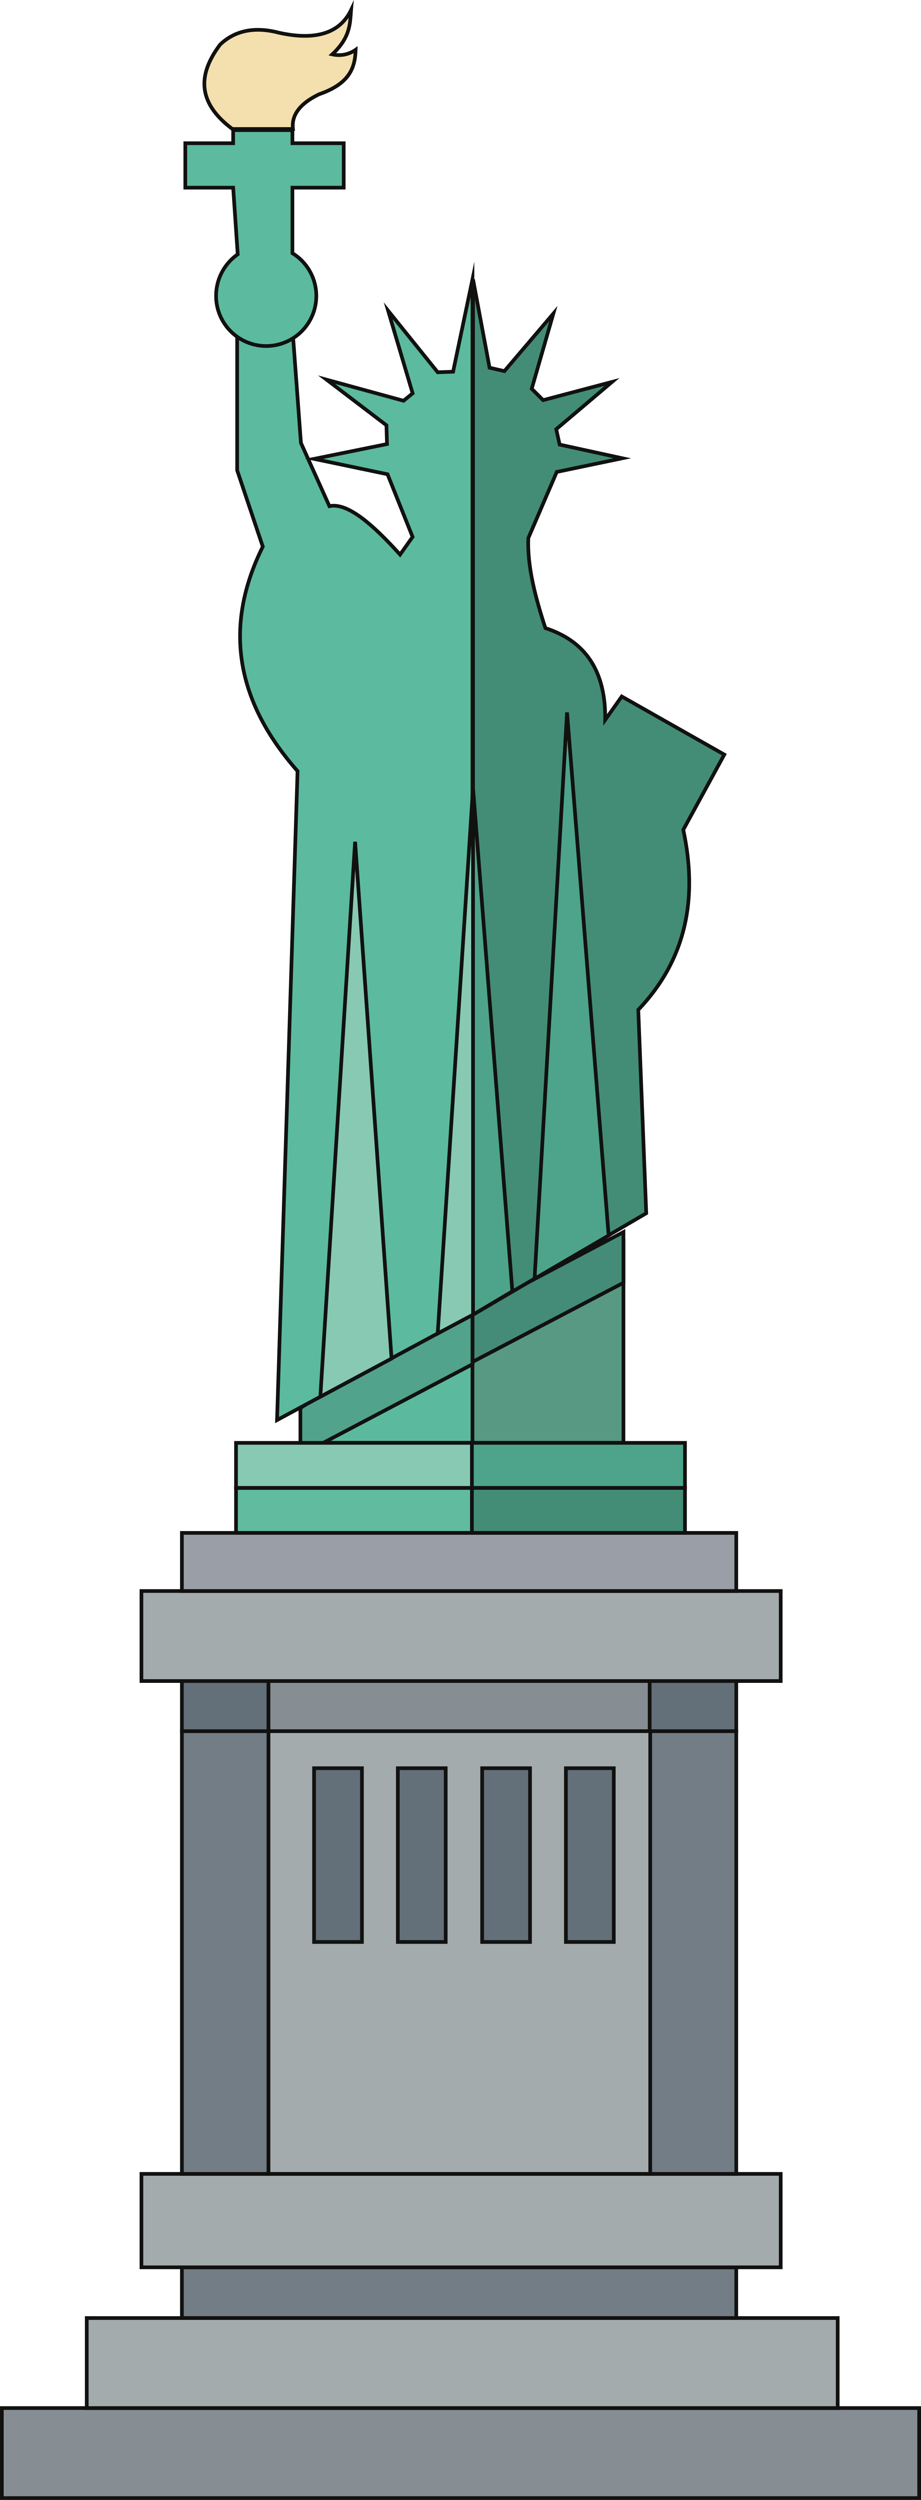 <svg xmlns="http://www.w3.org/2000/svg" viewBox="-2606.73 -531.156 124.965 339.195">
  <defs>
    <style>
      .cls-1 {
        fill: #868e94;
      }

      .cls-1, .cls-10, .cls-11, .cls-12, .cls-13, .cls-14, .cls-15, .cls-16, .cls-17, .cls-2, .cls-3, .cls-4, .cls-5, .cls-6, .cls-7, .cls-8, .cls-9 {
        stroke: #111110;
        stroke-miterlimit: 10;
        stroke-width: 0.5px;
      }

      .cls-2 {
        fill: #a4abad;
      }

      .cls-3 {
        fill: #727d85;
      }

      .cls-4 {
        fill: #636f79;
      }

      .cls-5 {
        fill: #637079;
      }

      .cls-6 {
        fill: #9a9ea6;
      }

      .cls-7 {
        fill: #579982;
      }

      .cls-8 {
        fill: #5bba9d;
      }

      .cls-9 {
        fill: #448c77;
      }

      .cls-10 {
        fill: #52a38b;
      }

      .cls-11 {
        fill: #61bb9e;
      }

      .cls-12 {
        fill: #438d76;
      }

      .cls-13 {
        fill: #88c9b4;
      }

      .cls-14 {
        fill: #4da48a;
      }

      .cls-15 {
        fill: #5cba9f;
      }

      .cls-16 {
        fill: #438d77;
      }

      .cls-17 {
        fill: #f4dfae;
      }
    </style>
  </defs>
  <g id="Statue_1_" transform="translate(-2606.48 -529.813)">
    <g id="socle_1_" transform="translate(0 206.643)">
      <rect id="Rectangle_175" data-name="Rectangle 175" class="cls-1" width="124.465" height="12.215" transform="translate(0 118.744)"/>
      <rect id="Rectangle_176" data-name="Rectangle 176" class="cls-2" width="101.891" height="12.215" transform="translate(11.519 106.53)"/>
      <rect id="Rectangle_177" data-name="Rectangle 177" class="cls-3" width="75.22" height="6.88" transform="translate(24.429 99.649)"/>
      <rect id="Rectangle_178" data-name="Rectangle 178" class="cls-2" width="86.739" height="12.678" transform="translate(18.94 86.971)"/>
      <rect id="Rectangle_179" data-name="Rectangle 179" class="cls-3" width="11.751" height="60.068" transform="translate(24.429 26.903)"/>
      <rect id="Rectangle_180" data-name="Rectangle 180" class="cls-3" width="11.751" height="60.068" transform="translate(87.899 26.903)"/>
      <rect id="Rectangle_181" data-name="Rectangle 181" class="cls-4" width="11.751" height="6.803" transform="translate(24.429 20.1)"/>
      <rect id="Rectangle_182" data-name="Rectangle 182" class="cls-1" width="51.796" height="6.803" transform="translate(36.18 20.1)"/>
      <rect id="Rectangle_183" data-name="Rectangle 183" class="cls-4" width="11.751" height="6.803" transform="translate(87.899 20.1)"/>
      <rect id="Rectangle_184" data-name="Rectangle 184" class="cls-2" width="51.796" height="60.068" transform="translate(36.18 26.903)"/>
      <rect id="Rectangle_185" data-name="Rectangle 185" class="cls-5" width="6.494" height="23.579" transform="translate(42.364 31.928)"/>
      <rect id="Rectangle_186" data-name="Rectangle 186" class="cls-5" width="6.494" height="23.579" transform="translate(53.729 31.928)"/>
      <rect id="Rectangle_187" data-name="Rectangle 187" class="cls-5" width="6.494" height="23.579" transform="translate(65.17 31.928)"/>
      <rect id="Rectangle_188" data-name="Rectangle 188" class="cls-5" width="6.494" height="23.579" transform="translate(76.534 31.928)"/>
      <rect id="Rectangle_189" data-name="Rectangle 189" class="cls-2" width="86.739" height="12.215" transform="translate(18.94 7.885)"/>
      <rect id="Rectangle_190" data-name="Rectangle 190" class="cls-6" width="75.22" height="7.885" transform="translate(24.429)"/>
    </g>
    <g id="statut_1_" transform="translate(24.893 0)">
      <rect id="Rectangle_191" data-name="Rectangle 191" class="cls-7" width="21.491" height="27.444" transform="translate(37.958 166.984)"/>
      <rect id="Rectangle_192" data-name="Rectangle 192" class="cls-8" width="22.883" height="20.1" transform="translate(16.08 174.328)"/>
      <path id="Tracé_8" data-name="Tracé 8" class="cls-9" d="M82.8,233.526l20.486-10.746V215.9L82.8,226.723Z" transform="translate(-43.837 -50.076)"/>
      <path id="Tracé_9" data-name="Tracé 9" class="cls-10" d="M55.692,240.923,52.6,243.01v5.8l3.092-1.082,20.255-10.668V230.1Z" transform="translate(-36.984 -53.298)"/>
      <rect id="Rectangle_193" data-name="Rectangle 193" class="cls-11" width="32.083" height="6.107" transform="translate(6.88 200.535)"/>
      <rect id="Rectangle_194" data-name="Rectangle 194" class="cls-12" width="28.913" height="6.107" transform="translate(38.886 200.535)"/>
      <rect id="Rectangle_195" data-name="Rectangle 195" class="cls-13" width="32.083" height="6.107" transform="translate(6.88 194.428)"/>
      <rect id="Rectangle_196" data-name="Rectangle 196" class="cls-14" width="28.913" height="6.107" transform="translate(38.886 194.428)"/>
      <path id="Tracé_10" data-name="Tracé 10" class="cls-15" d="M46.912,203.469l26.516-14.3V48.7L70.8,61.224l-2.087.077-6.726-8.349,3.324,11.21-1.237,1.005-10.437-2.86,8.117,6.185.077,2.551-9.9,2.01,9.973,2.087,3.4,8.5-1.7,2.4c-3.633-4.02-7.112-7.112-9.586-6.571l-3.865-8.581L49.076,56.353l-7.576.077V74.6l3.479,10.359c-5.257,10.591-3.865,20.718,4.716,30.459Z" transform="translate(-34.465 -12.134)"/>
      <path id="Tracé_11" data-name="Tracé 11" class="cls-13" d="M60.816,147.4,56.1,222.7l9.663-5.18Z" transform="translate(-37.778 -34.531)"/>
      <path id="Tracé_12" data-name="Tracé 12" class="cls-13" d="M76.7,211.983,81.493,138v71.432Z" transform="translate(-42.453 -32.398)"/>
      <path id="Tracé_13" data-name="Tracé 13" class="cls-15" d="M46.934,30.308h6.958v-6.03H46.934V22.5h-8.04v1.778H32.4v6.03h6.494l.618,9.045h0A6.884,6.884,0,0,0,36.575,45a6.8,6.8,0,1,0,10.359-5.8h0Z" transform="translate(-32.4 -6.188)"/>
      <path id="Tracé_14" data-name="Tracé 14" class="cls-16" d="M106.4,175.407,82.9,189.168V48.7l2.242,11.983,2.01.464L93.8,53.338l-2.938,10.2,1.546,1.546,9.354-2.474-7.576,6.417.464,2.087,8.5,1.855-8.89,1.855L90.4,83.8c-.155,3.788.928,7.963,2.319,12.215,5.489,1.778,8.195,5.875,8.117,12.446l2.242-3.17,13.915,7.885-5.566,10.2c2.01,9.354.387,17.626-6.107,24.429Z" transform="translate(-43.86 -12.134)"/>
      <path id="Tracé_15" data-name="Tracé 15" class="cls-14" d="M98.107,124.7,93.7,201.544l10.05-5.875Z" transform="translate(-46.311 -29.38)"/>
      <path id="Tracé_16" data-name="Tracé 16" class="cls-14" d="M82.9,209.432l5.334-3.17L82.9,138Z" transform="translate(-43.86 -32.398)"/>
      <path id="Tracé_17" data-name="Tracé 17" class="cls-17" d="M39.653,17.635C34.706,14,34.86,10.136,37.875,6.116c2.01-1.933,4.716-2.474,7.963-1.623,4.87,1.082,8.272.155,9.818-3.092C55.5,3.255,55.579,5.111,53.1,7.43a3.933,3.933,0,0,0,3.17-.618c-.077,2.319-.7,4.561-4.948,6.03-2.551,1.237-3.788,2.783-3.556,4.716H39.653Z" transform="translate(-33.16 -1.4)"/>
    </g>
  </g>
</svg>
